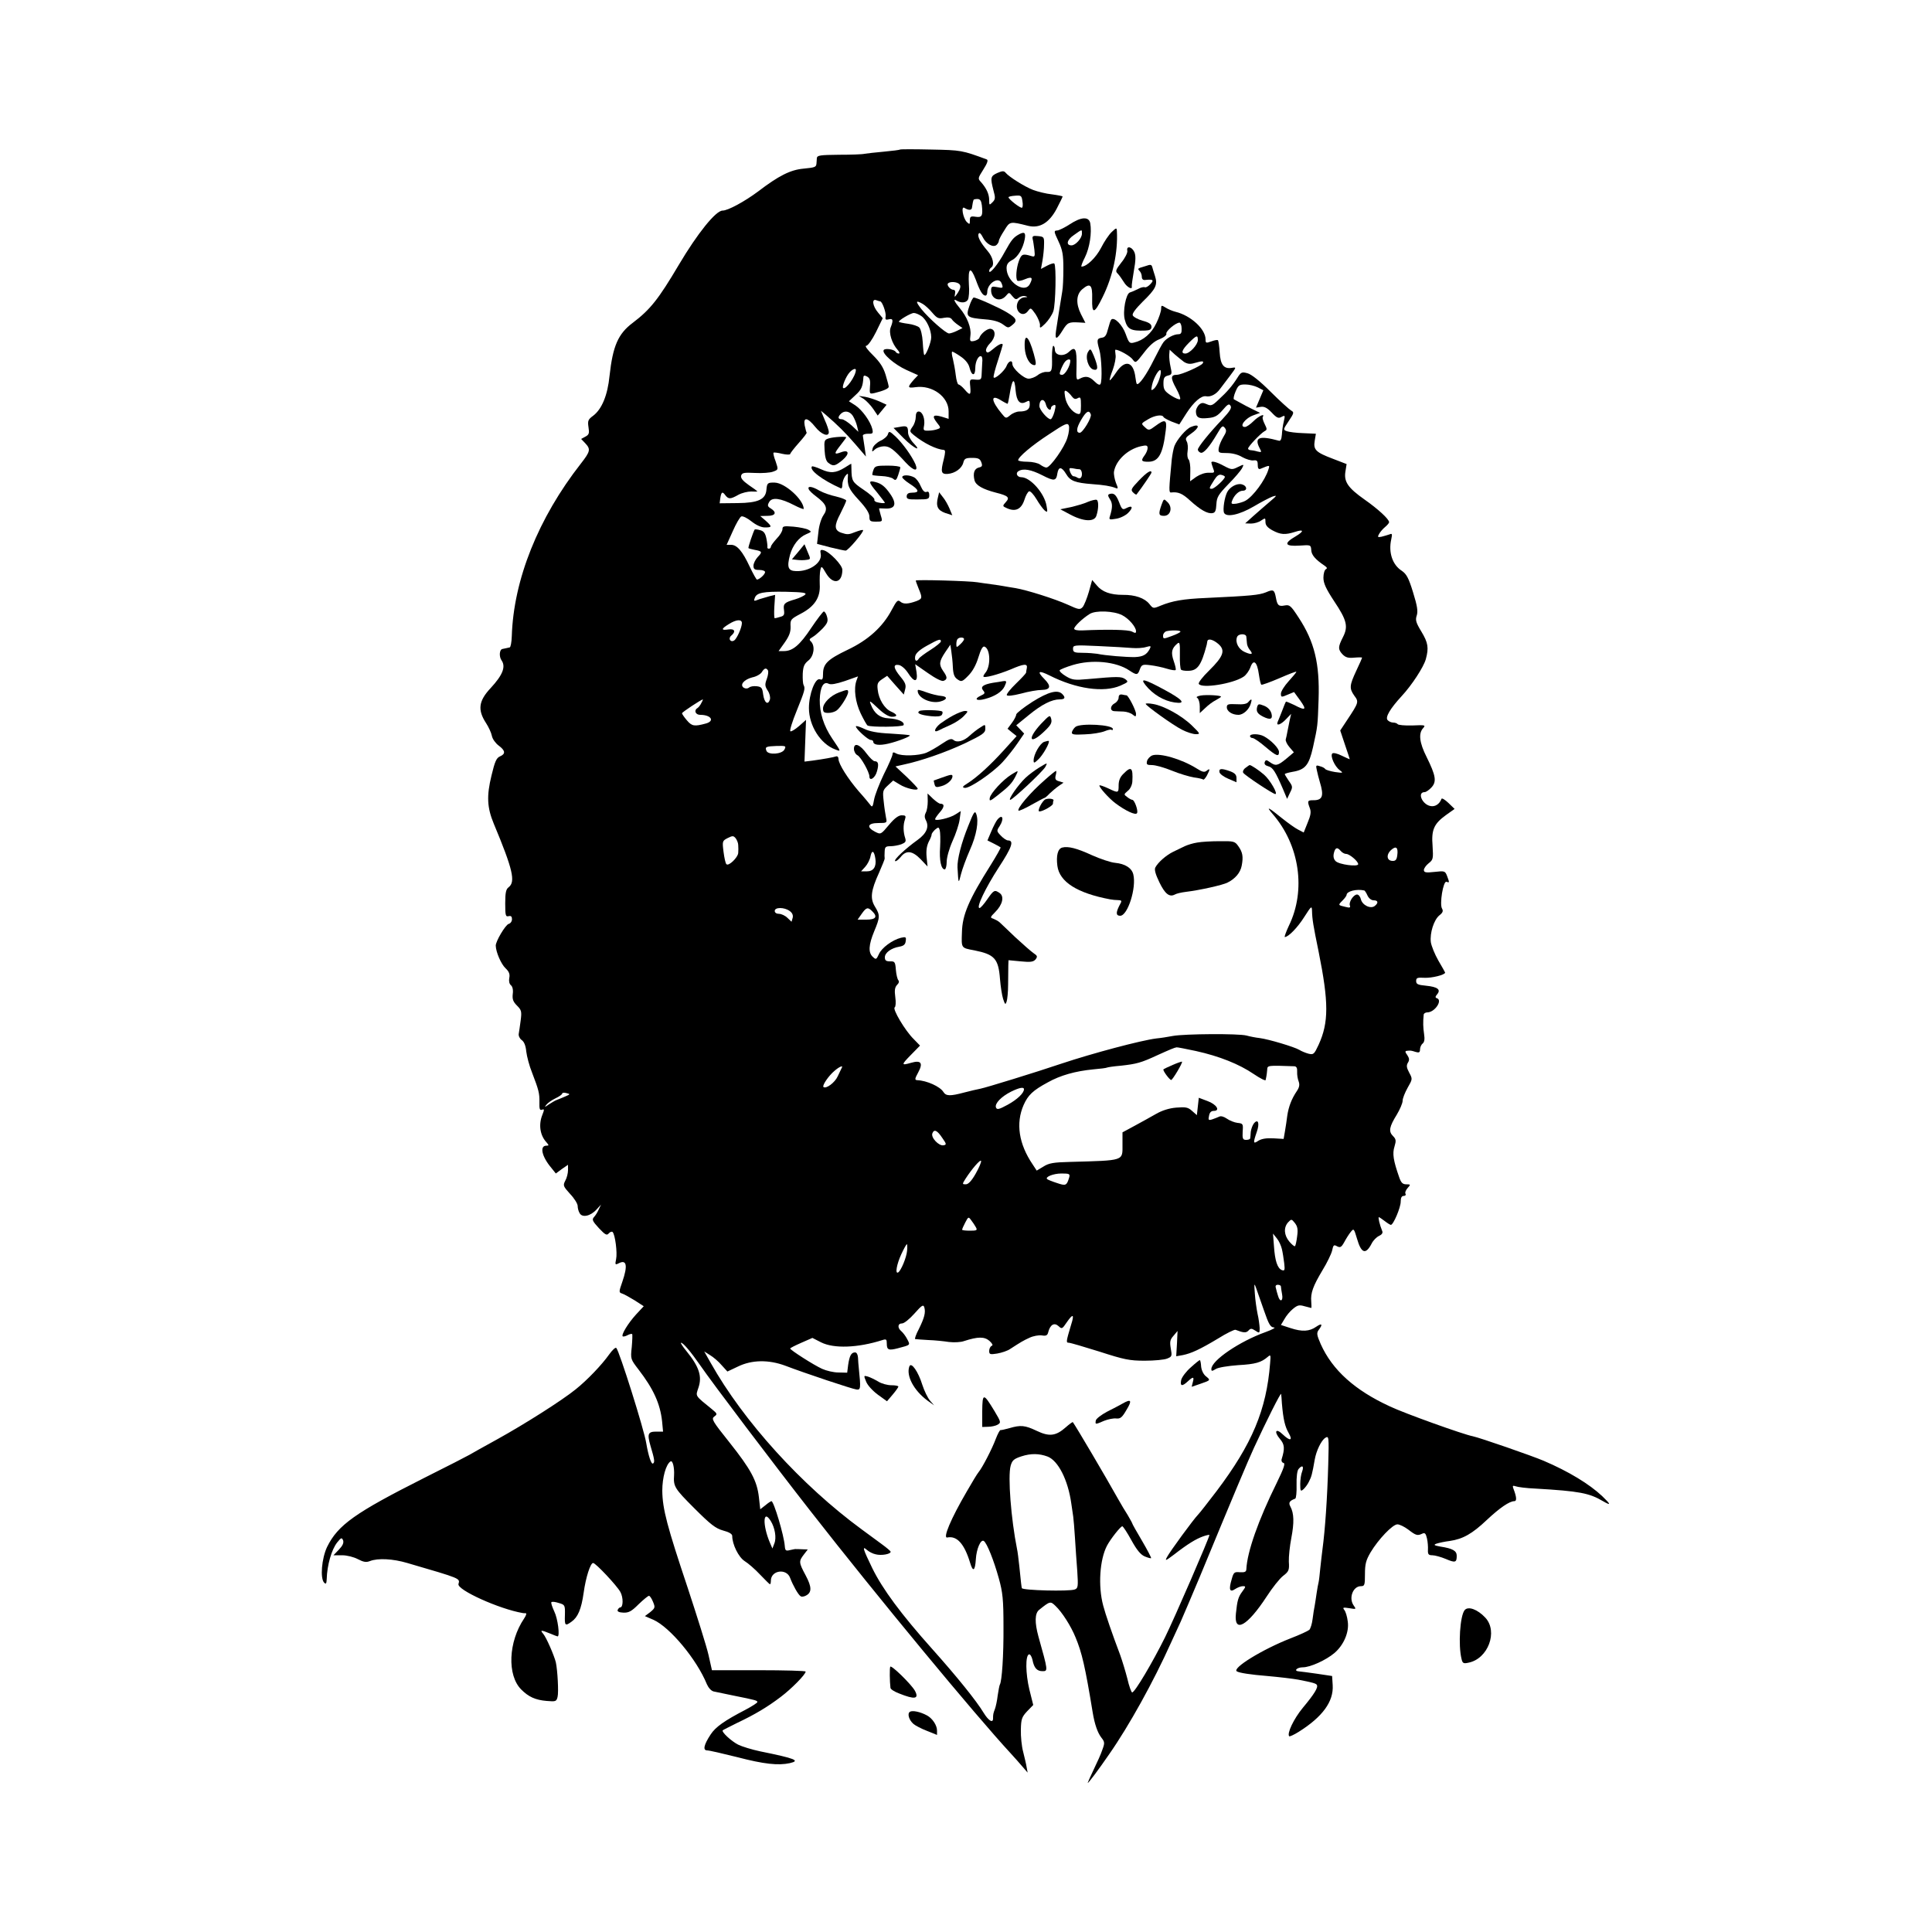 <?xml version="1.0" standalone="no"?>
<!DOCTYPE svg PUBLIC "-//W3C//DTD SVG 20010904//EN"
 "http://www.w3.org/TR/2001/REC-SVG-20010904/DTD/svg10.dtd">
<svg version="1.0" xmlns="http://www.w3.org/2000/svg"
 width="1000pt" height="1000pt" viewBox="0 0 1000 1000"
 preserveAspectRatio="xMidYMid meet">
<g transform="translate(0,1000) scale(0.1,-0.1)"
fill="#000000" stroke="none">
<path d="M4659 9226 c-2 -2 -40 -7 -84 -11 -44 -4 -89 -9 -100 -11 -11 -3 -71
-5 -132 -5 -98 -1 -113 -3 -115 -17 0 -10 -2 -22 -2 -29 -2 -18 -7 -20 -68
-26 -66 -6 -127 -36 -234 -118 -70 -52 -156 -99 -184 -99 -35 0 -130 -118
-226 -280 -106 -179 -148 -232 -239 -301 -76 -57 -103 -120 -120 -274 -10
-101 -40 -173 -85 -207 -26 -19 -29 -26 -24 -59 5 -31 3 -39 -16 -49 l-22 -12
21 -22 c29 -31 27 -42 -22 -105 -221 -282 -349 -602 -358 -894 -1 -31 -6 -58
-11 -58 -4 -1 -12 -3 -18 -4 -5 -1 -14 -3 -19 -4 -16 -2 -19 -39 -5 -59 23
-33 6 -76 -56 -143 -63 -67 -69 -113 -24 -182 13 -20 27 -50 30 -66 3 -16 19
-38 35 -50 35 -26 37 -43 7 -56 -19 -8 -27 -28 -44 -99 -26 -106 -23 -166 12
-250 99 -237 113 -300 77 -328 -14 -10 -18 -28 -18 -84 0 -63 2 -70 18 -66 12
3 17 -2 17 -16 0 -11 -8 -22 -17 -24 -17 -5 -68 -91 -67 -113 1 -34 28 -95 50
-116 19 -18 24 -31 20 -51 -3 -16 0 -31 9 -38 8 -7 12 -24 9 -45 -3 -27 2 -40
22 -60 23 -23 25 -30 19 -77 -4 -28 -8 -59 -10 -69 -2 -10 5 -25 15 -32 13 -9
21 -29 24 -60 3 -25 16 -75 30 -109 34 -89 39 -106 38 -154 -1 -34 2 -42 13
-38 13 5 13 1 2 -27 -20 -50 -12 -105 21 -141 14 -16 14 -18 0 -18 -36 0 -24
-56 25 -114 l24 -30 31 23 32 22 0 -28 c0 -15 -6 -40 -14 -54 -13 -25 -11 -29
25 -69 22 -23 39 -51 39 -62 0 -11 4 -27 10 -37 13 -25 56 -16 87 18 l24 26
-12 -25 c-6 -14 -17 -32 -25 -40 -11 -13 -7 -21 26 -57 33 -35 41 -39 51 -27
7 8 16 11 20 7 13 -14 25 -107 18 -140 -6 -29 -5 -31 13 -22 42 22 48 -12 19
-96 -18 -51 -18 -55 -2 -60 10 -3 39 -19 65 -35 l48 -31 -40 -43 c-41 -45 -77
-104 -69 -113 3 -2 14 0 25 6 11 6 21 8 24 6 2 -2 1 -32 -2 -67 -7 -63 -6 -63
36 -118 76 -99 111 -175 121 -267 l5 -53 -35 0 c-43 0 -48 -11 -30 -74 21 -70
23 -85 13 -91 -9 -6 -24 40 -35 105 -11 70 -139 476 -155 493 -4 5 -21 -11
-38 -35 -37 -52 -111 -130 -172 -179 -73 -59 -266 -181 -405 -258 -71 -39
-137 -76 -145 -81 -8 -5 -113 -59 -233 -119 -359 -181 -448 -244 -504 -358
-28 -59 -37 -163 -15 -185 9 -9 12 -5 13 18 2 73 25 153 54 190 21 26 24 27
31 11 4 -13 -2 -27 -22 -48 l-28 -29 45 0 c25 0 60 -9 81 -20 29 -15 43 -18
63 -10 41 16 119 12 193 -10 281 -82 273 -79 265 -109 -8 -30 210 -129 332
-150 3 -1 10 -1 16 -1 6 0 2 -12 -8 -27 -82 -121 -89 -294 -15 -368 38 -38 73
-54 131 -59 48 -4 51 -3 57 21 6 24 0 137 -9 179 -9 36 -49 128 -65 147 -18
21 -12 21 35 2 19 -8 37 -15 39 -15 13 0 1 93 -17 129 -11 24 -18 45 -15 48 3
4 20 2 38 -4 32 -9 33 -11 32 -61 -2 -57 1 -60 34 -36 33 23 51 65 63 150 11
80 35 154 49 154 13 0 123 -117 141 -150 16 -29 15 -80 -1 -80 -4 0 -10 -6
-13 -13 -3 -8 7 -13 29 -14 28 -1 42 6 79 43 25 24 49 44 54 44 5 0 14 -14 21
-31 12 -29 11 -32 -14 -53 l-28 -21 44 -19 c85 -38 224 -204 277 -334 8 -18
22 -34 35 -37 11 -2 57 -12 101 -21 120 -24 125 -26 125 -34 0 -4 -28 -22 -62
-40 -108 -56 -155 -89 -180 -128 -35 -53 -41 -82 -18 -82 11 0 80 -16 156 -35
138 -36 212 -44 272 -31 56 13 29 24 -153 61 -43 9 -95 25 -115 35 -35 18 -87
66 -79 74 2 2 36 19 74 38 95 45 159 84 225 134 56 42 130 117 130 132 0 4
-109 7 -242 7 l-243 0 -18 80 c-10 44 -59 199 -107 345 -107 320 -131 409
-132 504 0 69 19 137 43 152 11 6 20 -32 18 -71 -4 -59 2 -69 104 -171 86 -86
111 -105 150 -116 31 -8 47 -18 47 -28 0 -44 33 -110 64 -130 18 -11 54 -42
80 -70 26 -27 49 -50 51 -50 3 0 5 8 5 18 0 55 82 66 100 14 14 -37 41 -86 54
-94 5 -4 18 -2 27 3 32 16 31 45 -1 105 -36 67 -36 73 -9 108 l20 26 -28 1
c-15 1 -30 1 -33 1 -3 1 -16 -2 -30 -5 -23 -6 -26 -3 -28 21 -4 55 -57 232
-69 232 -3 0 -17 -9 -31 -21 l-27 -21 -7 63 c-10 85 -41 143 -153 284 -88 110
-94 121 -78 133 17 12 16 15 -12 38 -90 73 -85 66 -70 111 20 59 4 109 -63
191 -19 23 -31 42 -27 42 11 0 50 -46 98 -115 63 -92 381 -512 571 -755 353
-452 854 -1057 1037 -1255 20 -22 48 -53 62 -70 l26 -30 -5 27 c-2 15 -11 51
-18 80 -8 29 -13 81 -12 115 1 55 5 66 32 95 l32 33 -20 80 c-20 84 -21 176
-2 182 6 2 14 -11 18 -28 8 -42 23 -59 52 -59 29 0 29 1 -21 179 -20 73 -19
120 3 138 57 46 59 46 85 21 34 -32 80 -104 104 -163 33 -79 50 -152 89 -390
10 -60 25 -103 44 -128 18 -23 19 -28 6 -63 -7 -22 -28 -68 -45 -103 -17 -36
-31 -67 -31 -69 0 -7 56 68 111 148 104 149 230 377 319 575 13 28 36 78 52
113 15 35 61 141 100 235 173 419 248 597 278 662 63 137 140 290 141 280 1
-5 3 -27 4 -48 7 -84 16 -121 35 -154 23 -40 8 -44 -31 -7 -35 34 -47 15 -14
-24 24 -28 26 -49 9 -104 -3 -9 1 -18 9 -20 11 -2 2 -28 -34 -102 -96 -194
-154 -359 -158 -449 -1 -13 -8 -16 -33 -15 -29 3 -33 0 -43 -37 -16 -53 -10
-69 18 -50 12 8 30 15 40 15 16 0 16 -2 -3 -28 -21 -28 -26 -46 -33 -114 -11
-104 59 -65 159 88 29 45 67 93 85 107 30 23 33 30 30 74 -1 26 5 82 13 123
15 79 14 127 -5 162 -11 20 -5 30 25 41 5 2 8 34 7 71 -1 40 3 74 10 82 19 23
29 16 19 -12 -6 -14 -10 -44 -10 -66 0 -36 2 -39 16 -27 8 7 22 25 29 40 13
25 17 39 30 114 8 46 34 100 55 113 18 11 19 6 15 -136 -5 -176 -16 -337 -30
-442 -3 -19 -7 -62 -11 -95 -3 -33 -7 -67 -9 -75 -2 -8 -7 -33 -10 -55 -3 -23
-8 -52 -10 -65 -3 -14 -8 -45 -11 -70 -3 -25 -11 -50 -17 -56 -7 -6 -50 -26
-97 -44 -146 -57 -305 -155 -278 -171 13 -8 71 -17 158 -24 57 -5 134 -14 160
-19 72 -14 91 -19 96 -27 8 -13 -13 -47 -73 -119 -47 -57 -83 -133 -70 -147 3
-2 25 8 49 23 124 78 181 157 176 241 l-3 48 -80 12 c-44 6 -86 12 -92 12 -29
2 -10 21 20 21 39 0 120 37 164 74 48 41 77 108 69 163 -3 25 -11 52 -18 60
-10 13 -6 14 26 9 36 -6 37 -6 22 15 -26 38 -3 99 38 99 19 0 21 5 21 63 0 51
5 71 29 112 40 67 114 145 139 145 11 0 36 -12 56 -27 40 -31 48 -33 73 -21
13 6 18 1 24 -25 4 -17 6 -44 5 -59 -1 -23 3 -28 23 -28 13 0 45 -9 69 -19 49
-21 57 -19 57 16 0 26 -20 38 -85 48 -33 6 -36 9 -20 15 12 4 43 11 69 14 68
10 116 37 192 109 66 62 117 97 142 97 14 0 12 22 -5 66 -5 14 -3 16 12 11 10
-4 56 -10 104 -12 225 -13 277 -23 348 -65 43 -25 42 -18 -4 26 -67 63 -174
128 -303 183 -61 26 -332 120 -367 127 -48 9 -352 118 -428 154 -183 84 -299
189 -359 323 -21 48 -22 58 -10 74 22 29 16 36 -13 16 -36 -25 -73 -27 -134
-7 l-49 16 18 30 c9 17 29 41 44 53 24 20 33 22 60 14 18 -5 34 -9 35 -9 2 0
1 15 0 33 -4 44 9 80 58 162 24 39 46 85 50 102 6 29 9 32 26 22 16 -8 22 -5
37 22 9 17 24 41 33 52 16 20 17 19 33 -35 22 -76 45 -84 76 -24 8 16 25 33
38 39 15 7 21 16 16 26 -13 32 -22 71 -17 71 2 0 16 -9 30 -20 14 -11 29 -20
32 -20 13 0 51 90 51 120 0 21 5 30 16 30 8 0 12 5 9 11 -4 5 1 19 11 30 16
18 16 19 -7 19 -19 0 -27 8 -37 37 -30 86 -36 122 -24 159 9 30 8 38 -8 54
-24 24 -19 48 20 111 16 27 30 59 30 72 0 12 12 42 26 67 25 44 26 45 8 78
-14 26 -15 37 -7 51 9 14 8 23 -3 40 -12 16 -12 21 -2 22 20 2 21 2 46 -6 17
-5 22 -2 22 13 0 11 6 25 14 31 9 8 11 23 7 49 -5 33 -6 62 -2 100 0 6 9 12
19 12 38 0 80 62 50 73 -10 3 -10 8 1 21 20 24 2 38 -58 44 -42 4 -51 8 -51
24 0 17 6 19 43 17 37 -2 107 15 107 27 0 1 -16 30 -35 62 -19 33 -36 76 -39
95 -6 48 16 116 44 139 18 14 21 23 14 35 -14 22 6 145 23 139 16 -6 16 -5 3
30 -10 26 -13 27 -65 21 -45 -5 -55 -3 -55 10 0 8 11 24 25 35 23 18 24 24 20
89 -7 84 7 115 69 160 l45 32 -32 31 c-18 17 -34 27 -36 21 -10 -27 -33 -42
-57 -37 -43 8 -70 72 -30 72 7 0 23 11 35 24 28 30 23 61 -25 158 -37 73 -43
122 -18 149 14 16 11 17 -56 14 -39 -1 -73 2 -76 7 -3 4 -13 8 -23 8 -10 0
-23 6 -29 13 -13 15 14 60 73 124 52 56 113 149 125 191 16 59 12 85 -23 143
-28 46 -32 60 -24 83 7 22 3 49 -19 120 -23 75 -34 95 -59 112 -48 31 -69 95
-54 162 6 29 5 32 -9 26 -10 -3 -28 -9 -41 -12 -20 -4 -22 -2 -13 14 6 11 20
27 31 36 12 10 21 21 21 25 0 16 -58 69 -128 118 -85 60 -107 92 -98 145 l6
38 -70 27 c-90 34 -103 47 -95 94 l6 36 -65 3 c-36 1 -74 6 -85 10 -20 7 -20
9 9 52 28 42 29 46 13 55 -10 6 -58 49 -106 97 -55 55 -100 91 -120 96 -29 8
-34 6 -52 -23 -26 -41 -53 -73 -98 -114 -32 -31 -39 -33 -61 -23 -20 9 -28 8
-41 -4 -8 -9 -15 -23 -15 -32 0 -32 14 -41 60 -36 37 3 51 10 78 41 26 31 34
35 41 23 8 -11 -3 -28 -42 -70 -70 -73 -127 -145 -127 -157 0 -6 6 -13 14 -16
15 -6 45 28 88 101 21 37 27 41 37 28 11 -13 9 -22 -7 -48 -11 -18 -22 -44
-24 -58 -3 -23 0 -25 42 -25 28 0 59 -8 80 -21 20 -11 46 -19 58 -17 18 2 22
-2 22 -23 0 -17 4 -24 13 -21 51 21 50 21 42 -4 -17 -55 -79 -139 -119 -161
-10 -6 -32 -12 -47 -15 -24 -3 -28 -1 -22 14 10 29 35 53 55 53 26 0 23 26 -4
33 -25 7 -62 -13 -76 -40 -14 -27 -23 -88 -17 -106 11 -27 80 -12 155 32 37
22 81 45 97 51 25 8 23 5 -16 -28 -24 -20 -62 -54 -85 -74 l-41 -37 30 -1 c17
0 41 7 53 16 21 14 22 14 22 -8 0 -17 11 -29 36 -43 43 -23 66 -24 117 -8 46
15 48 4 5 -22 -66 -38 -59 -54 19 -49 57 4 58 4 60 -23 1 -25 20 -48 69 -81
13 -9 15 -14 7 -18 -7 -3 -13 -23 -13 -44 0 -29 13 -57 55 -121 67 -100 74
-132 46 -187 -26 -51 -26 -63 -2 -89 16 -16 29 -20 60 -17 23 2 41 2 41 0 0
-2 -13 -33 -30 -68 -35 -75 -37 -91 -10 -129 24 -32 23 -35 -38 -127 l-35 -53
25 -75 c14 -41 25 -74 24 -74 -2 0 -20 9 -42 19 -22 11 -43 16 -48 11 -12 -12
12 -67 38 -86 20 -15 19 -16 -24 -10 -24 4 -47 11 -50 15 -3 5 -15 12 -28 15
-21 7 -22 5 -16 -21 3 -15 10 -42 15 -59 23 -75 15 -97 -36 -96 -28 0 -29 -5
-15 -42 7 -19 4 -37 -12 -75 l-20 -50 -29 15 c-16 8 -52 34 -81 57 -74 60 -88
67 -51 24 140 -161 174 -395 84 -579 -15 -32 -24 -58 -21 -58 19 0 67 50 101
104 37 58 39 59 40 31 1 -43 6 -74 34 -210 53 -264 53 -367 0 -483 -23 -49
-26 -52 -52 -46 -15 4 -37 13 -48 20 -25 15 -158 55 -205 61 -19 2 -50 8 -68
13 -41 11 -321 9 -381 -2 -26 -5 -64 -11 -86 -13 -80 -10 -331 -77 -490 -130
-133 -45 -390 -124 -420 -130 -16 -3 -55 -12 -85 -20 -72 -19 -93 -19 -107 3
-17 28 -86 59 -135 61 -14 1 -14 6 5 41 26 48 14 64 -37 49 -52 -15 -52 -11
-2 40 l48 49 -33 34 c-44 43 -111 156 -98 164 5 3 7 26 3 53 -5 36 -2 51 9 63
10 9 12 19 7 24 -5 5 -11 30 -13 54 -3 41 -6 45 -30 44 -21 0 -27 5 -27 21 0
24 33 48 75 55 22 4 31 11 33 29 3 21 1 23 -25 17 -44 -11 -100 -52 -114 -85
-13 -28 -15 -29 -31 -14 -25 22 -22 63 7 133 30 72 31 83 4 127 -26 42 -22 82
21 176 16 37 30 70 29 74 -1 5 -1 20 0 36 1 23 5 27 30 27 16 0 42 5 56 10 22
9 26 14 20 33 -10 30 -11 68 -1 95 6 19 4 22 -17 22 -16 0 -37 -15 -66 -50
-42 -50 -42 -50 -72 -35 -46 24 -38 45 17 45 45 0 46 1 40 28 -3 15 -9 53 -12
84 -6 53 -5 58 21 82 l28 26 33 -20 c33 -21 94 -35 94 -22 0 4 -26 31 -57 61
l-58 54 40 9 c94 20 217 63 318 110 93 45 107 54 107 76 0 24 0 24 -27 6 -15
-9 -39 -28 -53 -41 -31 -29 -66 -39 -85 -23 -11 9 -23 5 -60 -20 -25 -17 -61
-38 -80 -46 -40 -16 -128 -19 -156 -4 -14 8 -19 7 -19 -3 0 -8 -20 -55 -45
-104 -24 -50 -47 -109 -51 -133 -6 -34 -9 -40 -18 -28 -6 8 -33 41 -61 72 -56
65 -105 142 -105 168 0 10 -6 15 -12 13 -15 -5 -65 -14 -123 -22 l-41 -5 4
108 4 108 -36 -32 c-21 -18 -41 -30 -45 -27 -5 3 10 51 33 107 42 104 45 115
35 133 -3 6 -5 31 -4 58 2 38 8 51 29 68 29 23 36 75 14 98 -11 10 -9 14 7 23
11 6 34 26 52 44 26 28 30 38 24 61 -4 16 -12 28 -17 28 -5 -1 -34 -39 -65
-85 -59 -89 -96 -120 -141 -120 l-28 0 32 45 c23 33 31 54 30 82 -2 36 1 39
52 66 73 38 103 85 99 152 -1 28 0 61 3 74 5 23 7 23 30 -17 37 -61 84 -50 84
19 0 24 -66 93 -97 101 -16 4 -19 1 -15 -19 9 -45 -58 -92 -128 -89 -41 1 -48
20 -31 84 14 50 46 91 84 107 28 12 29 13 11 23 -11 6 -45 13 -77 16 -50 4
-57 3 -57 -13 0 -10 -13 -32 -30 -49 -16 -18 -30 -36 -30 -42 0 -5 -5 -10 -10
-10 -6 0 -9 3 -8 8 1 4 -1 24 -5 44 -6 29 -14 39 -33 44 -14 4 -26 5 -28 3 -7
-11 -35 -93 -32 -96 2 -2 16 -6 32 -9 39 -7 41 -11 16 -37 -12 -13 -22 -33
-22 -45 0 -18 6 -22 30 -22 17 0 30 -5 30 -11 0 -12 -29 -38 -42 -39 -3 0 -20
30 -38 68 -37 79 -65 112 -96 112 l-23 0 32 71 c17 39 37 73 44 76 8 3 32 -9
53 -26 24 -19 50 -31 69 -31 38 0 38 4 4 35 l-28 24 38 1 c41 0 49 18 17 38
-17 10 -19 16 -9 33 14 27 59 21 130 -16 27 -14 49 -22 49 -19 0 47 -97 135
-150 136 -37 1 -40 -2 -43 -37 -4 -50 -43 -68 -149 -69 l-93 -1 3 25 c5 34 11
38 26 17 17 -22 27 -21 68 2 18 10 48 17 66 17 17 -1 32 -1 32 1 0 1 -20 16
-44 32 -31 22 -43 36 -40 49 5 15 14 17 72 14 37 -2 79 1 94 7 27 10 27 10 13
52 -9 23 -14 44 -11 46 2 2 22 0 45 -6 22 -5 41 -5 41 -1 0 4 20 30 45 58 24
27 43 51 40 53 -2 3 -6 19 -10 37 -8 45 15 42 55 -8 31 -39 70 -54 70 -26 0 8
-9 36 -21 62 l-20 48 23 -19 c65 -56 105 -96 155 -154 l55 -64 -7 49 c-4 27
-8 54 -9 59 0 6 12 10 27 10 25 -1 27 2 22 25 -10 39 -52 98 -88 122 l-33 21
34 32 c31 28 38 44 41 93 1 9 6 10 19 3 14 -8 18 -19 15 -51 -3 -40 -2 -40 25
-34 45 11 72 23 72 32 0 5 -7 32 -16 62 -12 39 -29 65 -65 101 -28 27 -44 49
-36 49 9 0 31 31 51 71 l35 72 -24 29 c-29 34 -34 74 -9 64 9 -3 17 -6 20 -6
10 0 31 -57 28 -77 -3 -17 0 -20 16 -16 22 6 25 -4 10 -42 -11 -28 7 -84 37
-117 9 -10 11 -18 5 -18 -6 0 -13 4 -16 9 -8 13 -56 20 -62 9 -11 -17 56 -75
118 -103 l60 -27 -20 -21 c-37 -42 -36 -47 7 -41 87 12 171 -50 171 -125 l0
-39 -35 11 c-45 13 -53 5 -26 -30 21 -26 21 -28 4 -34 -10 -4 -31 -8 -47 -8
-26 -1 -28 2 -23 26 6 35 -8 73 -28 73 -10 0 -15 -10 -15 -28 0 -15 -7 -38
-17 -51 -16 -23 -15 -25 7 -43 53 -43 117 -74 156 -77 8 -1 7 -15 -1 -48 -17
-66 -14 -78 20 -76 38 3 73 28 81 58 5 21 12 25 45 25 32 0 41 -4 48 -22 7
-19 5 -24 -13 -28 -23 -6 -31 -29 -22 -66 7 -26 42 -46 111 -64 64 -16 73 -25
51 -49 -18 -20 -18 -21 7 -32 43 -19 73 -5 89 43 7 23 18 43 25 45 6 2 23 -16
38 -41 14 -24 33 -50 42 -58 15 -12 16 -9 10 23 -10 65 -84 149 -131 149 -21
0 -31 21 -15 31 25 16 65 9 124 -21 62 -32 72 -30 78 10 6 36 22 35 45 -3 21
-36 46 -46 137 -53 58 -4 93 -10 117 -19 16 -7 17 -4 4 26 -7 19 -12 45 -10
58 10 58 70 115 138 131 30 7 36 5 36 -9 0 -10 -7 -26 -15 -37 -21 -28 -18
-34 18 -34 54 0 76 39 91 163 7 55 -3 60 -54 22 -31 -23 -35 -24 -52 -8 -23
21 -24 20 15 43 33 20 73 26 79 12 2 -5 21 -15 42 -24 l40 -15 37 58 c38 59
77 92 101 88 24 -5 53 10 73 38 11 15 35 46 53 70 32 43 32 43 8 39 -41 -7
-59 15 -63 80 -2 32 -6 60 -9 63 -3 3 -18 0 -34 -6 -28 -10 -30 -9 -30 10 0
54 -77 124 -155 143 -16 4 -40 14 -52 22 -21 13 -23 13 -23 -7 0 -12 -11 -46
-25 -74 -25 -53 -67 -89 -115 -100 -23 -6 -27 -2 -43 43 -17 48 -59 91 -75 76
-4 -4 -11 -26 -17 -49 -8 -32 -15 -43 -32 -45 -26 -4 -27 -12 -13 -62 12 -40
16 -162 6 -178 -4 -7 -15 -2 -31 14 -26 26 -46 30 -76 14 -18 -10 -19 -7 -17
63 2 91 -6 107 -38 77 -28 -28 -74 -21 -74 10 0 11 -4 20 -8 20 -4 0 -7 -26
-7 -57 2 -73 -1 -80 -28 -78 -12 1 -33 -6 -46 -17 -13 -10 -34 -18 -47 -18
-25 0 -84 53 -84 76 0 23 -20 16 -30 -10 -10 -26 -63 -72 -67 -59 -2 5 8 44
22 86 14 43 25 80 25 82 0 12 -21 3 -49 -21 -25 -21 -32 -23 -37 -11 -3 8 6
26 21 41 29 29 31 69 3 74 -17 3 -52 -25 -59 -47 -2 -6 -15 -13 -27 -16 -22
-4 -23 -1 -19 30 5 38 -17 95 -56 141 -27 32 -35 50 -17 39 24 -15 50 -13 60
4 5 10 8 45 5 78 -5 87 8 97 35 27 22 -61 36 -84 51 -84 5 0 9 8 9 18 0 46 60
83 74 46 10 -25 8 -27 -24 -20 -26 5 -30 3 -30 -17 0 -46 47 -63 77 -28 16 19
16 19 33 -2 15 -18 20 -19 33 -8 9 7 24 11 34 8 14 -4 14 -5 -4 -6 -12 0 -27
-10 -33 -21 -24 -44 20 -89 50 -51 15 20 15 20 40 -15 13 -20 23 -45 23 -56
-2 -19 1 -18 27 7 16 16 35 44 42 64 12 35 16 236 5 247 -3 3 -20 -2 -37 -11
l-32 -17 8 44 c4 24 8 61 8 83 1 38 -1 40 -31 43 -26 3 -31 0 -28 -15 3 -10 6
-35 9 -56 4 -36 2 -38 -17 -32 -43 13 -50 10 -63 -25 -14 -38 -18 -93 -8 -103
4 -3 22 0 40 8 36 15 42 8 24 -26 -28 -51 -120 13 -120 83 0 20 8 31 29 42 29
15 56 60 65 108 6 33 -1 40 -28 26 -31 -17 -40 -28 -76 -93 -33 -62 -80 -119
-80 -98 0 7 5 15 10 18 19 12 10 54 -19 87 -37 43 -54 76 -45 89 4 7 12 -1 21
-19 17 -35 55 -56 72 -39 6 6 11 15 11 20 0 6 12 30 28 54 29 48 29 48 124 24
59 -14 108 15 147 88 17 33 31 61 31 64 0 2 -25 7 -55 11 -30 3 -74 14 -98 23
-44 17 -125 68 -142 89 -8 10 -17 10 -42 -1 -36 -16 -38 -24 -21 -90 11 -39
10 -47 -5 -62 -16 -16 -17 -16 -17 11 0 31 -14 61 -41 92 -19 20 -18 21 11 67
21 33 26 49 17 52 -127 47 -132 48 -288 51 -86 2 -158 2 -160 0z m633 -267 c3
-16 2 -32 -2 -34 -7 -5 -70 44 -70 54 0 3 15 7 34 8 31 3 34 0 38 -28z m-210
-21 c6 -55 1 -65 -32 -60 -26 4 -30 1 -30 -19 0 -21 -1 -22 -16 -8 -20 21 -31
85 -12 73 22 -14 38 -13 39 2 1 8 3 19 4 24 1 6 3 12 4 15 0 3 10 5 20 5 14 0
20 -9 23 -32z m-115 -410 c7 -9 4 -22 -9 -43 -17 -25 -19 -26 -15 -7 3 14 0
22 -8 22 -16 0 -37 25 -28 33 11 12 50 8 60 -5z m-191 -101 c12 -7 34 -27 49
-45 25 -29 32 -33 61 -27 22 4 35 1 41 -8 4 -7 19 -20 32 -29 l23 -16 -28 -14
c-16 -8 -35 -14 -42 -14 -17 1 -103 77 -142 125 -33 42 -31 49 6 28z m-7 -63
c27 -19 51 -71 51 -110 0 -26 -29 -98 -36 -91 -3 2 -6 32 -8 67 -2 34 -10 68
-18 75 -7 7 -33 16 -57 19 -24 3 -46 8 -48 10 -6 6 61 46 77 46 9 0 26 -7 39
-16z m1347 -64 c1 -23 -3 -30 -17 -30 -23 0 -59 -19 -76 -40 -7 -8 -30 -51
-52 -95 -36 -73 -77 -132 -87 -122 -2 2 -5 17 -7 33 -10 84 -54 95 -100 26
-16 -24 -31 -42 -33 -40 -2 3 5 27 16 55 10 28 17 63 14 77 -2 14 -3 26 0 26
18 0 78 -34 89 -51 15 -20 16 -19 57 34 28 37 54 61 81 71 23 9 39 22 36 29
-4 12 48 57 68 57 5 0 11 -13 11 -30z m84 -60 c0 -24 -42 -70 -65 -70 -24 0
-18 19 19 56 40 40 46 41 46 14z m-72 -113 c18 -11 32 -13 55 -6 41 12 50 11
42 -2 -10 -14 -110 -59 -134 -59 -32 0 -33 -16 -4 -69 15 -27 25 -53 21 -57
-4 -4 -25 5 -47 19 -33 22 -39 31 -39 62 0 28 4 36 23 41 21 5 22 9 14 44 -5
22 -8 50 -7 64 l2 26 26 -24 c14 -12 36 -30 48 -39z m-1156 28 c24 -16 41 -37
46 -57 11 -45 30 -47 30 -3 0 35 18 69 32 60 4 -2 6 -17 4 -32 -1 -15 -2 -42
-3 -59 -1 -29 -4 -31 -32 -29 -30 3 -31 2 -27 -36 4 -46 -1 -48 -30 -14 -12
14 -26 25 -31 25 -4 0 -11 21 -14 48 -3 26 -10 64 -15 85 -6 20 -7 37 -3 37 3
0 23 -11 43 -25z m568 -22 c0 -26 -27 -73 -42 -73 -15 0 -16 4 -7 27 6 15 15
33 21 40 11 14 28 17 28 6z m-1110 -48 c0 -31 -53 -105 -66 -93 -7 7 15 60 33
80 15 17 33 24 33 13z m1570 -49 c-6 -19 -18 -40 -27 -48 -15 -12 -16 -10 -10
19 8 38 39 91 45 74 2 -6 -1 -26 -8 -45z m-743 -59 c5 -53 22 -73 52 -58 19
10 21 9 21 -13 0 -25 -16 -36 -55 -36 -12 0 -33 -8 -46 -19 -22 -18 -23 -18
-44 8 -54 65 -59 101 -9 72 19 -12 37 -21 39 -21 2 0 6 19 10 43 14 89 26 99
32 24z m1253 18 l29 -15 -19 -45 -19 -45 24 4 c18 3 33 -4 57 -29 26 -28 35
-32 51 -23 19 10 19 8 12 -23 -5 -19 -9 -50 -10 -69 -2 -24 -7 -34 -16 -31
-103 28 -129 17 -98 -41 10 -19 9 -20 -12 -15 -13 4 -30 7 -36 7 -7 0 -13 4
-13 8 0 11 64 78 85 90 14 7 14 11 1 37 -8 16 -13 32 -10 37 13 20 -21 5 -48
-22 -16 -16 -36 -30 -44 -30 -33 0 1 46 45 61 l33 12 -39 19 c-21 10 -49 25
-63 33 -14 8 -29 16 -33 18 -4 1 -1 19 8 40 14 33 19 37 51 37 19 0 48 -7 64
-15z m-962 -47 c10 -13 18 -16 30 -9 15 8 17 4 17 -38 0 -40 -3 -47 -17 -43
-28 7 -59 48 -65 87 -5 31 -4 37 8 30 8 -5 20 -17 27 -27z m-134 -43 c6 -23
26 -36 26 -16 0 5 6 11 14 14 11 4 12 -2 4 -34 -6 -21 -15 -39 -20 -39 -16 0
-58 49 -58 68 0 38 25 43 34 7z m-1000 -57 c8 -13 18 -36 22 -53 l7 -30 -35
33 c-19 17 -42 32 -51 32 -20 0 -22 11 -5 28 19 19 46 14 62 -10z m1232 7 c6
-16 -42 -95 -57 -95 -20 0 -18 24 6 65 27 47 42 55 51 30z m-121 -120 c-14
-49 -89 -155 -109 -155 -7 0 -21 7 -32 15 -10 8 -40 15 -66 15 -27 0 -48 4
-48 8 0 16 70 76 161 135 81 54 95 60 101 45 4 -10 1 -38 -7 -63z m63 -164
c12 -1 17 -33 6 -44 -4 -4 -12 -3 -18 1 -6 4 -15 7 -20 7 -5 0 -12 10 -17 22
-7 20 -5 22 14 19 12 -3 28 -5 35 -5z m-1420 -648 c-6 -7 -29 -18 -52 -25 -56
-16 -63 -23 -58 -56 3 -24 0 -30 -20 -35 -12 -4 -25 -7 -28 -7 -3 0 -4 27 -2
60 l4 61 -29 -7 c-15 -4 -38 -11 -51 -15 -31 -12 -32 -12 -25 7 10 26 43 33
160 31 87 -2 109 -5 101 -14z m-328 -148 c0 -23 -26 -81 -40 -90 -19 -12 -33
10 -15 25 25 21 18 37 -15 32 -39 -6 -38 3 3 28 38 24 67 26 67 5z m135 -245
c3 -6 1 -25 -6 -44 -11 -29 -10 -38 5 -61 10 -15 14 -34 11 -46 -10 -31 -29
-17 -35 27 -4 34 -9 39 -33 42 -16 2 -34 -1 -40 -7 -8 -6 -18 -6 -27 -1 -23
15 1 43 44 54 21 4 43 17 49 27 13 21 23 24 32 9z m-345 -169 c-5 -11 -15 -23
-20 -26 -20 -12 -10 -35 14 -35 57 0 77 -32 29 -45 -59 -16 -72 -14 -98 17
-14 16 -25 33 -25 36 0 6 98 70 108 72 1 0 -2 -9 -8 -19z m430 -241 c-13 -24
-84 -29 -93 -6 -8 20 -3 23 54 25 47 1 49 0 39 -19z m-239 -494 c1 -12 1 -30
0 -41 -2 -24 -50 -70 -61 -58 -5 4 -11 33 -15 64 -7 55 -6 57 21 71 26 13 30
13 42 -1 6 -8 13 -24 13 -35z m3411 -55 c-3 -21 -9 -28 -25 -27 -30 1 -33 33
-6 57 26 23 37 12 31 -30z m-292 24 c7 -8 19 -15 28 -15 17 0 62 -38 62 -53 0
-15 -100 -2 -117 16 -10 10 -13 24 -9 41 7 30 18 33 36 11z m-2409 -40 c6 -41
-10 -65 -43 -65 l-31 0 21 23 c12 13 25 38 28 56 7 34 19 27 25 -14z m2530
-164 c3 0 11 -12 17 -26 7 -15 20 -25 32 -25 23 0 26 -13 6 -29 -21 -17 -64 3
-72 34 -3 14 -12 25 -20 25 -18 0 -44 -39 -37 -57 4 -11 -1 -13 -23 -7 -39 9
-39 9 -15 33 12 12 21 25 21 29 0 19 52 32 91 23z m-2974 -106 c14 -10 19 -22
16 -35 l-6 -21 -21 20 c-12 12 -32 21 -44 21 -13 0 -22 6 -22 15 0 20 49 20
77 0z m427 -1 c30 -29 20 -44 -30 -44 l-45 0 21 30 c24 34 32 36 54 14z m1676
-724 c122 -27 224 -68 299 -119 34 -23 62 -37 62 -31 1 5 3 15 4 20 1 6 3 20
4 33 1 23 1 23 141 18 11 -1 15 -10 14 -28 -1 -16 3 -39 8 -51 6 -17 3 -31
-10 -50 -27 -40 -42 -80 -49 -126 -3 -23 -8 -59 -12 -81 l-7 -40 -52 3 c-37 2
-61 -2 -78 -12 -28 -19 -29 -13 -9 45 16 45 7 71 -15 44 -7 -9 -14 -28 -16
-43 -1 -15 -2 -30 -3 -34 -1 -5 -10 -8 -21 -8 -17 0 -20 6 -18 43 3 40 2 42
-27 45 -16 2 -41 12 -55 22 -16 11 -31 15 -40 10 -8 -4 -25 -10 -36 -14 -19
-6 -21 -3 -16 19 3 17 11 25 24 25 36 0 15 34 -32 51 l-45 17 -5 -45 -5 -45
-25 22 c-21 19 -33 21 -82 17 -37 -3 -74 -15 -105 -33 -27 -15 -76 -43 -110
-61 l-63 -34 0 -64 c0 -85 12 -81 -270 -89 -86 -2 -111 -6 -139 -24 l-35 -21
-21 32 c-72 106 -88 213 -47 307 23 52 48 76 126 118 64 36 142 58 235 67 35
3 67 7 70 9 3 2 36 7 73 10 81 9 104 15 188 54 64 29 90 40 100 41 3 1 48 -8
100 -19z m-1833 -87 c-2 -5 -12 -24 -21 -44 -15 -33 -61 -67 -74 -55 -7 8 27
58 57 83 25 22 47 31 38 16z m943 -111 c0 -20 -35 -53 -84 -80 -46 -25 -56
-27 -61 -14 -7 20 27 56 79 82 43 21 66 25 66 12z m-2376 -38 c-16 -7 -36 -15
-44 -18 -8 -3 -26 -14 -40 -23 -21 -15 -23 -15 -12 -1 7 9 28 24 47 33 19 9
35 20 35 25 0 4 10 6 22 2 21 -5 20 -6 -8 -18z m1954 -215 c21 -30 22 -34 6
-37 -24 -5 -67 40 -58 62 9 23 25 16 52 -25z m172 -184 c-21 -37 -38 -55 -51
-55 -19 0 -19 1 -2 28 34 53 78 103 81 93 2 -6 -11 -36 -28 -66z m484 -20
c-13 -42 -17 -44 -64 -28 -25 8 -47 17 -50 20 -12 11 32 29 74 29 42 0 45 -2
40 -21z m-483 -257 c9 -16 5 -18 -31 -18 -22 0 -40 2 -40 5 0 4 7 20 16 37 16
31 17 31 31 12 8 -10 19 -27 24 -36z m1663 -47 c-3 -25 -8 -48 -11 -51 -3 -3
-16 8 -29 23 -28 33 -31 73 -7 100 17 18 18 18 35 -3 14 -18 17 -33 12 -69z
m-79 -66 c4 -16 9 -49 12 -73 4 -36 3 -41 -12 -36 -23 9 -36 48 -41 124 l-5
65 20 -25 c11 -13 22 -38 26 -55z m-1940 -9 c-3 -35 -31 -102 -46 -112 -17
-10 -8 42 16 94 13 28 26 52 29 52 2 0 3 -15 1 -34z m1847 -308 c25 -73 34
-88 52 -89 11 0 -8 -11 -44 -24 -134 -48 -280 -147 -280 -191 0 -12 3 -12 23
0 12 8 62 16 115 20 91 5 120 14 154 43 15 13 16 11 12 -34 -19 -241 -93 -417
-277 -661 -45 -59 -88 -114 -96 -122 -22 -22 -146 -191 -161 -220 -11 -21 -7
-19 36 13 72 56 115 82 152 95 17 6 32 9 32 7 0 -13 -181 -431 -230 -530 -63
-127 -156 -285 -170 -285 -4 0 -16 32 -25 72 -10 39 -27 94 -37 122 -41 108
-77 213 -88 256 -27 101 -18 238 20 310 18 34 70 100 79 100 4 0 25 -32 47
-72 28 -51 48 -75 69 -84 17 -7 32 -11 33 -9 2 2 -19 42 -47 90 -28 47 -51 88
-51 91 0 2 -11 21 -23 42 -13 20 -35 57 -49 82 -66 118 -217 374 -235 399 -1
2 -18 -10 -37 -27 -51 -45 -85 -49 -150 -18 -61 29 -83 31 -141 14 -22 -6 -43
-11 -46 -10 -4 1 -15 -20 -25 -46 -19 -51 -69 -148 -89 -172 -7 -8 -34 -53
-61 -100 -83 -142 -125 -243 -101 -238 50 10 88 -32 118 -130 15 -51 26 -44
30 18 3 52 25 104 41 94 16 -10 52 -100 78 -194 20 -72 24 -109 24 -250 1
-147 -8 -282 -19 -300 -2 -3 -7 -29 -11 -56 -3 -27 -10 -58 -14 -69 -9 -23
-10 -29 -10 -50 0 -26 -24 -11 -49 30 -38 63 -140 189 -266 330 -161 180 -257
310 -310 418 -49 101 -54 118 -27 94 9 -8 29 -19 44 -22 30 -8 78 1 78 13 0 4
-22 22 -48 41 -26 19 -72 53 -102 75 -311 228 -612 560 -781 861 l-34 60 30
-19 c17 -10 44 -33 60 -52 l30 -33 55 26 c72 35 159 36 245 4 102 -39 345
-120 368 -123 22 -3 23 5 12 112 -2 14 -3 37 -4 53 -1 16 -7 27 -15 27 -20 0
-29 -17 -36 -65 l-5 -40 -45 1 c-25 0 -63 9 -85 19 -44 20 -164 97 -165 105 0
3 26 16 58 30 l57 25 45 -23 c66 -33 189 -29 318 12 19 6 22 4 22 -18 0 -33 9
-37 56 -25 68 18 66 16 50 47 -8 16 -22 34 -30 41 -22 18 -20 41 3 41 11 0 39
23 64 51 38 43 46 48 51 33 8 -27 1 -54 -28 -113 -15 -28 -23 -52 -19 -52 5
-1 35 -3 68 -5 33 -1 81 -6 106 -10 27 -3 61 -2 80 5 71 23 104 23 130 1 16
-15 20 -23 12 -26 -7 -3 -13 -15 -13 -26 0 -18 4 -20 41 -14 23 4 54 14 68 24
54 35 67 43 100 58 19 9 47 14 63 12 23 -4 30 0 34 18 10 38 31 50 53 30 17
-16 19 -15 42 19 33 48 41 44 23 -12 -26 -87 -27 -93 -12 -93 8 0 79 -21 159
-46 127 -41 155 -47 234 -47 50 0 102 5 116 11 25 10 26 13 19 52 -6 35 -4 46
14 66 l21 25 -3 -65 -4 -66 34 6 c44 9 88 29 183 86 43 27 84 47 90 45 41 -16
55 -17 67 -4 11 12 16 12 35 0 22 -15 23 -14 23 13 -1 16 -5 49 -11 74 -5 25
-12 72 -14 105 -4 51 -3 56 6 30 6 -16 24 -69 41 -117z m88 123 c0 -5 3 -23 6
-40 7 -36 -11 -44 -21 -8 -4 12 -9 30 -11 40 -4 11 0 17 10 17 9 0 16 -4 16
-9z m-1208 -880 c55 -21 106 -121 123 -243 3 -23 8 -54 10 -68 2 -14 6 -63 9
-110 3 -47 8 -124 12 -173 5 -78 4 -88 -13 -94 -27 -11 -272 -5 -274 7 -2 7
-5 33 -13 113 -4 37 -9 78 -12 90 -31 155 -48 375 -33 430 8 28 16 36 56 49
49 16 92 15 135 -1z m-1433 -333 c22 -35 31 -88 19 -117 l-10 -26 -13 30 c-39
92 -36 177 4 113z"/>
<path d="M6070 4488 c-24 -10 -46 -21 -48 -23 -5 -5 31 -54 40 -55 7 0 61 90
56 95 -1 1 -23 -6 -48 -17z"/>
<path d="M6163 2922 c-23 -20 -45 -49 -49 -64 -7 -33 4 -36 34 -8 28 26 34 25
26 -4 l-6 -24 44 15 c55 19 55 19 29 40 -13 11 -22 31 -24 50 -1 18 -4 33 -7
33 -3 0 -24 -17 -47 -38z"/>
<path d="M4707 2928 c-18 -48 22 -124 93 -177 l35 -25 -21 24 c-12 14 -30 51
-40 82 -21 68 -57 120 -67 96z"/>
<path d="M4483 2849 c7 -19 34 -48 61 -68 l47 -34 29 34 c16 19 29 37 30 42 0
4 -16 7 -36 7 -20 0 -51 8 -68 19 -17 10 -41 22 -54 26 -22 6 -22 6 -9 -26z"/>
<path d="M5084 2696 l0 -82 30 1 c17 0 40 5 50 11 18 11 17 14 -17 71 -57 94
-62 94 -63 -1z"/>
<path d="M5810 2735 c-14 -8 -50 -27 -80 -42 -30 -16 -56 -36 -58 -45 -4 -22
-3 -22 43 -2 20 8 49 14 63 12 21 -2 30 5 53 45 30 49 24 58 -21 32z"/>
<path d="M5537 8839 c-25 -16 -54 -31 -65 -32 -18 -1 -18 -4 7 -57 21 -45 25
-70 25 -140 0 -47 -2 -101 -6 -120 -7 -41 -24 -149 -32 -202 -7 -49 3 -48 34
2 25 41 32 44 86 41 l32 -2 -23 45 c-27 54 -25 102 7 129 41 35 53 23 51 -49
-2 -82 11 -80 54 8 53 107 80 233 74 342 -1 18 -3 18 -27 -5 -14 -13 -39 -50
-55 -82 -26 -50 -74 -97 -101 -97 -4 0 4 22 18 49 24 49 36 126 27 176 -7 35
-47 33 -106 -6z m63 -49 c0 -23 -33 -60 -54 -60 -30 0 -24 29 12 53 45 32 42
31 42 7z"/>
<path d="M5835 8702 c2 -10 -12 -38 -31 -61 -29 -37 -32 -45 -19 -57 8 -8 22
-28 32 -44 15 -26 46 -43 41 -22 -1 4 4 40 11 81 10 54 10 80 2 97 -13 28 -42
33 -36 6z"/>
<path d="M5930 8623 c-8 -2 -21 -7 -29 -9 -11 -4 -12 -7 -3 -16 7 -7 12 -20
12 -31 0 -11 6 -18 18 -16 41 4 46 0 27 -21 -10 -11 -23 -19 -29 -17 -6 3 -22
-1 -36 -9 -14 -7 -32 -15 -42 -18 -20 -6 -38 -98 -26 -141 13 -49 31 -59 106
-56 24 1 32 6 32 20 0 13 -12 22 -46 31 -25 7 -48 20 -51 28 -4 9 16 35 52 71
68 66 78 87 63 133 -6 18 -12 39 -14 46 -4 13 -9 14 -34 5z"/>
<path d="M5017 8415 c-19 -55 -13 -60 82 -68 42 -3 73 -12 92 -26 27 -20 28
-20 50 -2 26 21 21 34 -29 64 -39 24 -157 77 -172 77 -4 0 -15 -20 -23 -45z"/>
<path d="M5304 8200 c3 -50 26 -90 51 -90 9 0 8 15 -4 58 -27 97 -51 113 -47
32z"/>
<path d="M5632 8179 c-17 -27 1 -85 28 -92 25 -6 25 12 2 70 -17 40 -18 41
-30 22z"/>
<path d="M4471 7935 c14 -10 36 -33 49 -52 l23 -34 23 28 23 28 -39 18 c-21 9
-54 20 -72 23 l-33 5 26 -16z"/>
<path d="M4655 7790 l-30 -5 52 -53 c53 -53 99 -75 50 -24 -15 16 -27 39 -27
54 0 32 -6 36 -45 28z"/>
<path d="M6164 7790 c-25 -10 -72 -65 -85 -98 -5 -13 -11 -45 -14 -70 -15
-158 -16 -173 -3 -171 36 4 58 -5 98 -42 53 -48 90 -69 115 -65 15 2 19 12 21
46 2 37 10 50 62 104 33 33 65 71 71 83 11 21 10 21 -21 6 -30 -15 -34 -15
-72 5 -38 21 -66 28 -66 18 0 -3 4 -16 9 -30 9 -23 8 -24 -22 -23 -20 1 -45
-8 -65 -21 l-32 -23 1 51 c1 28 -3 56 -9 62 -6 6 -8 25 -5 43 3 18 1 41 -5 51
-8 14 -4 21 21 38 48 33 49 56 1 36z m176 -258 c0 -12 -54 -62 -68 -62 -15 0
-15 2 13 46 13 21 24 30 37 26 10 -2 18 -7 18 -10z"/>
<path d="M4596 7753 c-3 -11 -21 -27 -40 -35 -18 -9 -36 -26 -39 -38 -5 -20
-4 -21 12 -6 10 9 31 16 47 16 29 0 48 -14 112 -84 42 -45 67 -49 50 -8 -19
42 -63 104 -101 141 -32 30 -36 31 -41 14z"/>
<path d="M4290 7731 c-23 -7 -25 -11 -22 -61 2 -36 8 -58 20 -66 25 -19 34
-17 72 14 39 33 35 57 -7 41 -37 -14 -37 -7 -3 36 16 21 30 39 30 41 0 6 -63
3 -90 -5z"/>
<path d="M4373 7580 c-47 -29 -75 -31 -123 -9 -24 11 -45 17 -47 15 -17 -17
51 -70 150 -114 4 -2 7 7 7 20 0 13 7 33 15 44 11 14 15 15 14 4 -5 -52 4 -72
56 -128 38 -41 55 -68 55 -86 0 -23 4 -26 34 -26 34 0 35 0 25 32 -5 18 -9 34
-9 36 0 1 13 1 28 0 56 -4 66 23 30 75 -27 39 -46 54 -77 62 -38 10 -36 -1 8
-53 22 -28 41 -52 41 -54 0 -3 -13 -3 -29 0 -17 2 -28 9 -25 16 2 6 -23 29
-56 51 -59 40 -62 45 -63 108 0 15 -1 27 -1 27 -1 0 -16 -9 -33 -20z"/>
<path d="M4521 7568 c-5 -13 -7 -25 -5 -27 1 -1 23 -4 47 -5 25 -1 51 -7 60
-14 12 -11 17 -8 26 19 6 18 11 36 11 40 0 5 -29 9 -65 9 -59 0 -67 -2 -74
-22z"/>
<path d="M5895 7513 c-40 -42 -44 -49 -30 -62 8 -8 16 -13 18 -10 30 39 77
108 77 113 0 17 -25 1 -65 -41z"/>
<path d="M4670 7530 c0 -5 18 -21 40 -35 47 -30 51 -45 12 -45 -19 0 -28 -5
-29 -18 -1 -15 7 -18 58 -17 54 0 59 2 59 22 0 15 -5 21 -14 17 -10 -4 -20 6
-30 29 -8 20 -23 40 -34 46 -26 14 -62 14 -62 1z"/>
<path d="M4186 7468 c2 -7 20 -24 39 -38 52 -39 62 -62 37 -97 -11 -16 -23
-53 -26 -88 l-7 -60 68 -18 c37 -9 74 -17 80 -17 13 0 97 100 90 106 -2 3 -19
-2 -38 -9 -37 -15 -43 -15 -76 -4 -35 13 -36 37 -3 99 16 32 30 62 30 67 0 5
-24 14 -52 21 -29 6 -68 20 -86 30 -38 23 -64 26 -56 8z"/>
<path d="M4855 7427 c-12 -47 -2 -68 37 -82 l37 -12 -14 34 c-8 19 -23 46 -34
59 l-20 26 -6 -25z"/>
<path d="M5743 7443 c-10 -3 -9 -10 2 -27 14 -21 14 -43 0 -88 -6 -18 -3 -19
32 -13 21 3 49 17 62 30 28 28 23 42 -9 25 -19 -10 -23 -8 -37 29 -16 41 -28
51 -50 44z"/>
<path d="M5630 7402 c-19 -9 -59 -20 -88 -27 l-54 -11 49 -26 c70 -38 128 -41
138 -7 12 36 12 78 1 82 -6 2 -27 -3 -46 -11z"/>
<path d="M6012 7387 c-17 -48 -15 -57 13 -57 34 0 46 44 18 71 -19 19 -19 19
-31 -14z"/>
<path d="M4132 7144 l-33 -39 26 -3 c14 -2 36 -2 48 0 24 3 24 3 7 42 l-16 39
-32 -39z"/>
<path d="M4740 6995 c0 -3 7 -22 15 -42 20 -48 19 -52 -11 -64 -44 -16 -68
-17 -84 -3 -13 11 -19 5 -44 -42 -47 -89 -122 -157 -230 -208 -102 -49 -126
-72 -126 -124 0 -27 -3 -33 -16 -28 -24 9 -57 -76 -57 -149 0 -91 60 -186 136
-214 31 -12 32 -14 -16 57 -44 65 -65 134 -64 200 2 66 19 97 46 83 11 -6 39
-1 84 14 l68 24 -8 -22 c-15 -42 -6 -111 22 -170 15 -31 31 -59 35 -62 17 -10
184 -8 187 2 6 17 -28 32 -78 35 -44 2 -73 24 -91 70 -10 25 -8 24 41 -22 25
-24 52 -40 67 -40 32 0 30 12 -4 27 -34 15 -64 64 -69 113 -4 31 0 39 22 54
l27 18 43 -49 43 -48 7 27 c6 22 1 35 -24 65 -37 45 -40 66 -9 61 13 -2 33
-19 47 -40 33 -52 53 -51 45 3 l-7 41 66 -46 c40 -28 72 -44 81 -40 21 8 20
20 -3 52 -22 33 -20 49 12 97 l26 38 5 -34 c3 -19 7 -56 8 -83 2 -37 8 -52 25
-63 19 -13 24 -12 55 20 22 22 40 55 52 94 13 43 23 60 32 56 31 -12 33 -104
3 -137 -5 -6 -9 -13 -9 -17 0 -11 75 9 141 36 69 30 88 31 84 8 -2 -10 -4 -21
-4 -25 -1 -4 -24 -29 -52 -56 -28 -27 -50 -54 -48 -60 3 -6 30 -3 74 8 39 11
87 19 108 19 45 1 49 20 12 57 -40 40 -29 46 27 18 138 -70 281 -90 367 -53
42 19 43 20 25 34 -21 14 -39 14 -194 0 -67 -6 -80 -5 -113 15 -20 12 -35 26
-32 31 3 4 34 17 68 27 99 30 224 18 292 -28 39 -26 44 -25 55 6 9 24 14 26
54 21 25 -3 63 -11 85 -18 23 -7 43 -10 46 -7 3 3 -2 24 -10 47 -15 44 -11 65
19 90 12 10 14 2 13 -58 -1 -38 2 -73 6 -77 3 -4 21 -7 39 -6 47 1 66 29 94
135 1 4 2 12 3 17 2 17 29 11 57 -13 38 -33 27 -64 -47 -137 -35 -34 -58 -64
-54 -70 15 -25 177 1 231 37 13 8 29 30 36 49 16 45 35 29 44 -37 4 -27 9 -51
13 -53 3 -2 45 13 94 34 48 21 87 36 87 33 0 -3 -18 -25 -40 -49 -22 -24 -40
-53 -40 -64 0 -19 2 -20 34 -6 l34 14 32 -44 c35 -49 28 -54 -31 -23 -23 11
-42 19 -43 17 -2 -2 -11 -23 -20 -48 -10 -25 -20 -51 -23 -57 -9 -23 17 -14
44 15 l26 27 -7 -30 c-3 -16 -9 -43 -12 -60 -3 -16 -7 -36 -9 -42 -2 -7 6 -25
19 -40 l23 -27 -39 -33 c-45 -37 -55 -39 -85 -18 -18 13 -22 13 -27 0 -3 -10
3 -17 18 -21 24 -6 37 -26 77 -119 l21 -50 15 32 c15 29 14 33 -6 61 -11 17
-21 32 -21 35 0 3 18 8 40 12 66 11 85 34 106 127 25 114 24 108 29 248 6 185
-21 298 -103 423 -41 63 -47 68 -73 63 -31 -6 -38 1 -45 41 -8 41 -13 44 -52
27 -36 -14 -75 -18 -309 -29 -119 -5 -175 -15 -236 -40 -38 -16 -39 -15 -58 9
-24 30 -74 48 -137 47 -64 0 -107 15 -135 49 l-24 28 -17 -61 c-10 -34 -24
-69 -32 -79 -14 -15 -20 -14 -77 12 -69 31 -212 76 -271 86 -21 3 -48 8 -60
10 -11 2 -41 7 -66 10 -25 3 -56 8 -70 10 -37 7 -320 15 -320 9z m1068 -179
c34 -17 72 -61 72 -83 0 -11 -4 -11 -21 -2 -19 10 -124 12 -257 6 -24 -1 -42
2 -42 9 0 12 43 53 80 76 31 20 125 16 168 -6z m302 -85 c0 -4 -20 -14 -45
-23 -43 -16 -45 -16 -45 2 0 10 8 20 18 23 26 6 72 5 72 -2z m341 -27 c1 -8 2
-22 3 -32 0 -11 7 -26 15 -36 19 -23 11 -27 -26 -11 -32 14 -51 50 -40 78 7
18 47 19 48 1z m-1461 -12 c0 -5 -9 -17 -20 -27 -19 -18 -20 -17 -20 2 0 11 3
23 7 26 9 10 33 9 33 -1z m-120 -12 c0 -5 -24 -25 -54 -44 -30 -19 -57 -39
-60 -45 -12 -19 -23 -12 -19 12 3 16 23 34 61 55 61 34 72 37 72 22z m990 -34
c24 -2 57 0 72 5 25 7 27 6 19 -10 -16 -30 -35 -40 -76 -42 -43 -1 -155 8
-196 17 -13 2 -47 5 -74 5 -44 0 -51 3 -51 21 0 19 4 20 131 14 71 -3 150 -8
175 -10z"/>
<path d="M5190 6474 c-8 -2 -31 -5 -50 -8 -52 -9 -67 -21 -51 -40 11 -13 9
-17 -13 -27 -37 -17 -22 -29 22 -17 53 14 89 38 102 66 12 27 11 29 -10 26z"/>
<path d="M5929 6454 c38 -48 95 -82 151 -90 63 -9 42 15 -59 69 -101 54 -121
58 -92 21z"/>
<path d="M4343 6416 c-44 -16 -83 -55 -83 -83 0 -19 5 -23 28 -23 15 0 34 6
43 13 20 15 59 77 59 95 0 14 -4 14 -47 -2z"/>
<path d="M4750 6424 c0 -36 67 -68 117 -55 37 10 39 26 4 29 -16 1 -48 9 -71
17 -48 17 -50 17 -50 9z"/>
<path d="M5343 6367 c-45 -29 -82 -58 -83 -65 0 -7 -10 -27 -22 -43 l-23 -31
23 -19 24 -19 -66 -73 c-69 -76 -137 -139 -189 -172 -25 -15 -28 -21 -14 -23
23 -5 143 76 196 133 23 25 58 69 77 97 l35 51 -21 22 -20 21 64 52 c68 56
120 82 161 82 27 0 32 9 13 28 -24 24 -72 11 -155 -41z"/>
<path d="M5790 6389 c0 -10 -9 -23 -20 -29 -25 -13 -26 -40 -2 -41 9 0 31 -2
48 -2 17 -1 38 -8 47 -16 15 -12 17 -11 17 4 0 18 -39 94 -49 96 -3 0 -14 2
-23 4 -12 2 -18 -3 -18 -16z"/>
<path d="M6215 6400 c-20 -4 -26 -8 -17 -13 6 -5 12 -24 12 -43 l0 -35 28 26
c15 15 39 33 55 41 15 8 27 16 27 18 0 7 -75 11 -105 6z"/>
<path d="M6461 6366 c-8 -10 -28 -13 -61 -11 -43 2 -50 0 -50 -16 0 -21 28
-39 60 -39 25 0 55 27 64 58 8 25 4 28 -13 8z"/>
<path d="M5930 6357 c0 -9 142 -111 188 -134 25 -13 57 -23 71 -23 25 0 24 2
-19 44 -53 52 -146 103 -201 112 -21 4 -39 4 -39 1z"/>
<path d="M6507 6341 c-6 -23 1 -35 30 -50 38 -19 52 -14 44 16 -5 17 -18 32
-38 40 -28 11 -31 10 -36 -6z"/>
<path d="M4759 6320 c-17 -11 4 -21 60 -27 31 -3 51 -1 56 7 4 6 5 14 2 17 -9
8 -105 10 -118 3z"/>
<path d="M4934 6297 c-23 -12 -53 -32 -68 -43 -30 -25 -36 -49 -8 -35 9 5 37
18 62 29 25 11 56 32 69 46 23 24 23 26 5 26 -10 0 -38 -11 -60 -23z"/>
<path d="M5387 6252 c-75 -82 -55 -110 23 -33 29 28 36 41 31 60 -6 22 -8 21
-54 -27z"/>
<path d="M4430 6240 c0 -13 63 -70 77 -70 7 0 13 -4 13 -9 0 -17 31 -21 78
-10 51 12 117 38 111 43 -2 2 -47 6 -100 9 -67 3 -108 11 -137 25 -23 11 -42
17 -42 12z"/>
<path d="M5567 6238 c-9 -7 -17 -20 -19 -28 -2 -12 10 -14 67 -11 39 1 84 9
102 16 17 7 34 11 37 7 3 -3 6 -1 6 5 0 22 -166 31 -193 11z"/>
<path d="M6470 6190 c0 -5 6 -10 13 -10 7 0 37 -20 66 -45 58 -49 71 -54 71
-27 0 19 -41 61 -78 81 -26 14 -72 14 -72 1z"/>
<path d="M5404 6160 c-22 -9 -54 -65 -54 -96 0 -15 3 -15 24 5 24 22 62 89 54
96 -1 1 -12 -1 -24 -5z"/>
<path d="M4420 6124 c0 -13 8 -28 18 -33 18 -9 62 -88 62 -110 0 -27 30 -8 39
26 11 38 7 53 -12 53 -7 0 -25 18 -41 39 -35 48 -66 60 -66 25z"/>
<path d="M5964 6090 c-12 -5 -24 -18 -27 -29 -4 -18 -1 -21 26 -21 18 0 64
-13 103 -29 39 -16 90 -31 114 -35 24 -3 45 -8 48 -11 3 -2 11 7 19 21 17 33
17 39 -1 25 -12 -10 -23 -7 -53 12 -77 48 -190 81 -229 67z"/>
<path d="M5377 6026 c-21 -13 -52 -36 -69 -52 -38 -36 -92 -114 -79 -114 12 0
169 147 182 171 12 23 12 23 -34 -5z"/>
<path d="M6446 6025 c-10 -7 -15 -19 -11 -25 9 -14 154 -110 166 -110 15 0
-27 73 -58 100 -25 22 -68 51 -75 50 -2 0 -11 -7 -22 -15z"/>
<path d="M5815 5995 c-17 -16 -25 -35 -25 -60 0 -40 -1 -41 -55 -15 -22 10
-42 17 -44 15 -6 -6 49 -68 83 -93 52 -39 104 -63 111 -51 8 11 -13 69 -24 69
-4 0 -16 6 -26 14 -19 14 -19 14 3 33 13 10 22 31 23 48 4 73 -6 81 -46 40z"/>
<path d="M6312 6003 c2 -9 22 -24 46 -34 l42 -18 0 22 c0 17 -9 26 -33 35 -45
16 -59 15 -55 -5z"/>
<path d="M5235 5991 c-44 -27 -108 -97 -112 -121 -3 -19 2 -17 39 12 60 47 75
63 93 97 18 36 19 36 -20 12z"/>
<path d="M5408 5963 c-76 -66 -146 -149 -136 -159 3 -2 33 11 68 31 34 19 64
35 66 35 3 0 15 10 27 23 13 12 34 30 47 39 l25 17 -23 7 c-19 5 -22 12 -18
30 4 13 4 24 2 24 -3 0 -29 -21 -58 -47z"/>
<path d="M4875 5975 c-22 -8 -41 -15 -42 -15 0 0 1 -9 4 -19 4 -16 9 -18 36
-10 30 8 57 33 57 51 0 11 -8 10 -55 -7z"/>
<path d="M4802 5853 c0 -22 -4 -49 -10 -59 -7 -13 -7 -25 -1 -37 20 -35 6 -70
-41 -104 -64 -46 -124 -102 -117 -110 4 -3 16 6 28 20 29 38 61 34 104 -10
l36 -38 -5 50 c-3 34 1 58 12 80 9 16 15 33 14 36 0 4 7 14 17 24 18 15 20 15
25 -2 3 -11 4 -50 2 -87 -5 -68 5 -116 24 -116 5 0 10 18 10 39 0 22 13 69 30
107 17 37 34 88 37 112 l6 44 -27 -17 c-28 -19 -106 -37 -106 -25 0 4 11 20
24 35 25 28 26 45 3 45 -6 0 -23 12 -38 26 l-28 27 1 -40z"/>
<path d="M5412 5863 c-17 -6 -46 -63 -32 -63 18 0 70 30 70 40 0 6 1 13 3 17
3 8 -24 12 -41 6z"/>
<path d="M5012 5726 c-36 -88 -58 -175 -56 -216 5 -87 5 -87 18 -35 7 28 28
84 46 125 35 78 47 150 33 187 -7 19 -13 10 -41 -61z"/>
<path d="M5162 5757 c-6 -7 -20 -34 -31 -60 l-20 -47 32 -16 c18 -9 34 -18 36
-20 2 -2 -21 -43 -51 -91 -113 -179 -147 -258 -149 -348 -3 -84 -5 -81 64 -94
105 -21 125 -43 133 -149 3 -37 10 -83 16 -102 10 -30 12 -32 18 -15 4 11 8
52 8 90 0 39 1 82 1 98 l1 27 63 -6 c51 -5 65 -3 77 10 11 15 10 19 -11 33
-13 9 -55 46 -94 82 -38 37 -75 71 -82 78 -7 6 -22 14 -32 18 -17 5 -16 8 10
34 38 38 48 80 24 98 -27 19 -31 17 -65 -32 -17 -25 -35 -45 -40 -45 -19 0 30
103 100 211 68 104 80 139 47 139 -7 0 -24 11 -37 25 -22 23 -22 25 -6 49 25
39 15 66 -12 33z"/>
<path d="M6197 5639 c-21 -3 -50 -12 -65 -19 -15 -7 -42 -20 -60 -29 -35 -17
-78 -54 -92 -81 -6 -11 1 -36 21 -77 29 -60 52 -78 80 -63 8 5 34 11 59 14 67
8 190 35 214 48 40 20 66 51 73 87 9 47 5 70 -18 102 -17 24 -23 26 -96 25
-43 0 -95 -3 -116 -7z"/>
<path d="M5498 5613 c-23 -6 -32 -42 -25 -95 11 -83 103 -141 273 -173 11 -2
29 -4 41 -4 21 -1 21 -3 7 -28 -19 -37 -18 -53 4 -53 39 0 85 145 68 214 -8
33 -42 55 -94 60 -23 2 -76 20 -119 39 -80 37 -125 48 -155 40z"/>
<path d="M7581 1666 c-24 -29 -34 -181 -16 -253 5 -22 10 -25 36 -19 101 20
154 161 87 233 -40 43 -89 61 -107 39z"/>
<path d="M4608 1373 c-4 -7 -3 -77 1 -109 0 -7 20 -20 44 -29 82 -33 105 -29
83 13 -18 33 -123 136 -128 125z"/>
<path d="M4710 1140 c-15 -9 -6 -42 18 -63 9 -8 41 -25 70 -36 l52 -21 0 23
c0 27 -24 63 -52 78 -35 19 -75 27 -88 19z"/>
</g>
</svg>
